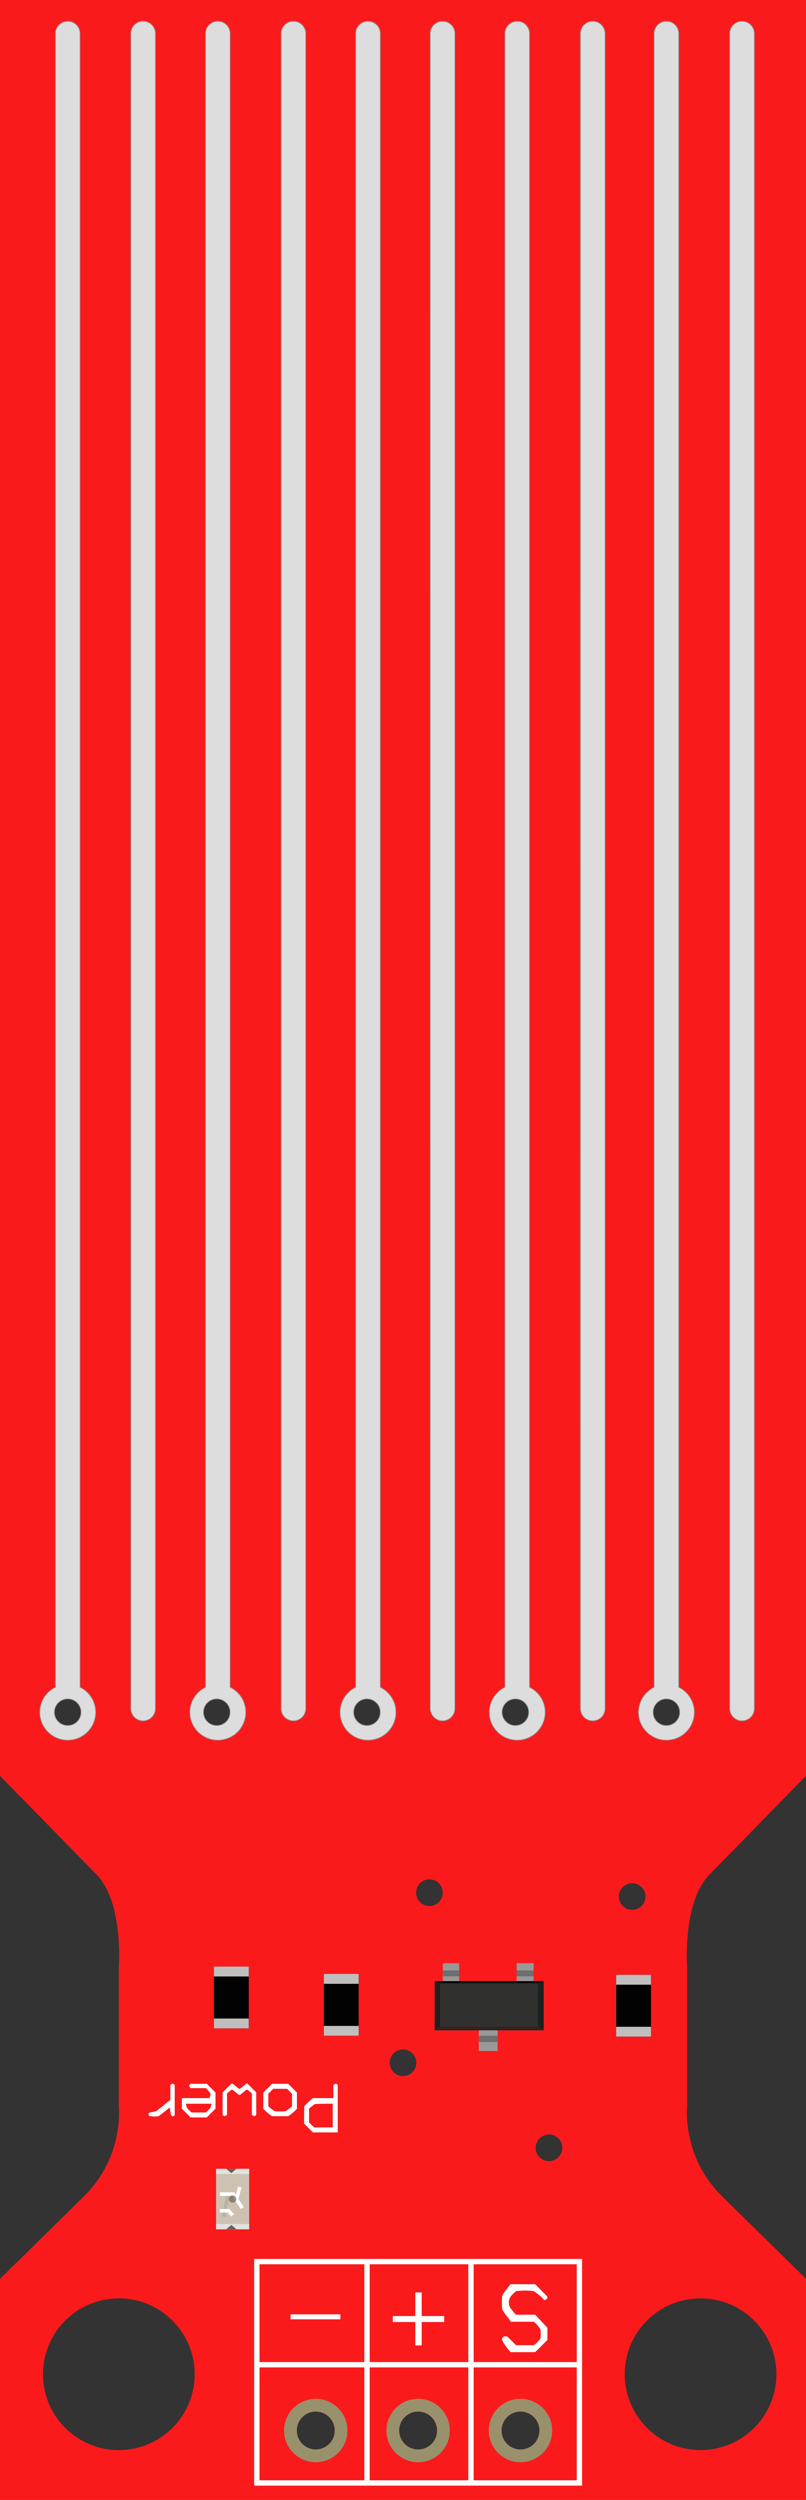 <?xml version="1.0" encoding="utf-8"?>
<!-- Generator: Adobe Illustrator 16.0.0, SVG Export Plug-In . SVG Version: 6.00 Build 0)  -->
<!DOCTYPE svg PUBLIC "-//W3C//DTD SVG 1.1//EN" "http://www.w3.org/Graphics/SVG/1.1/DTD/svg11.dtd">
<svg version="1.1" id="Layer_2" xmlns:xml="http://www.w3.org/XML/1998/namespace"
	 xmlns="http://www.w3.org/2000/svg" xmlns:xlink="http://www.w3.org/1999/xlink" x="0px" y="0px" width="113.378px"
	 height="351.498px" viewBox="-28.344 -87.874 113.378 351.498" enable-background="new -28.344 -87.874 113.378 351.498"
	 xml:space="preserve">
<rect x="-28.344" y="-87.874" width="113.378" height="351.498" fill="#333333" stroke="none"/>
<desc>
	<referenceFile>water-depth-sensor-BREADBOARD_v6.svg</referenceFile>
</desc>
<path fill="#FA1A1B" d="M-28.344,232.55v31.074H85.034V232.55l-11.881-11.684c-5.627-5.592-4.834-12.554-4.834-12.554v-19.515
	c0,0-0.729-9.26,3.207-13.173l13.508-13.796V-87.874H-28.344v249.703l13.504,13.796c3.938,3.915,3.207,13.173,3.207,13.173v19.515
	c0,0,0.793,6.959-4.834,12.554L-28.344,232.55z M-18.817,154.957c-1.141,0-2.066-0.926-2.066-2.066c0-1.14,0.926-2.065,2.066-2.065
	s2.066,0.926,2.066,2.065C-16.75,154.031-17.674,154.957-18.817,154.957z M30.476,256.542c-1.473,0-2.666-1.196-2.666-2.668
	s1.193-2.668,2.666-2.668c1.471,0,2.666,1.196,2.666,2.668S31.947,256.542,30.476,256.542z M65.4,150.825
	c1.141,0,2.066,0.926,2.066,2.065c0,1.141-0.926,2.066-2.066,2.066s-2.066-0.926-2.066-2.066
	C63.333,151.751,64.257,150.825,65.4,150.825z M70.202,235.29c5.893,0,10.668,4.776,10.668,10.668s-4.775,10.666-10.668,10.666
	c-5.891,0-10.668-4.776-10.668-10.668S64.312,235.29,70.202,235.29z M60.585,176.917c1.035,0,1.875,0.84,1.875,1.876
	c0,1.035-0.84,1.875-1.875,1.875c-1.037,0-1.877-0.84-1.877-1.875C58.708,177.757,59.548,176.917,60.585,176.917z M48.88,212.248
	c1.037,0,1.877,0.84,1.877,1.876S49.917,216,48.88,216c-1.035,0-1.875-0.84-1.875-1.876S47.847,212.248,48.88,212.248z
	 M47.54,253.874c0,1.472-1.193,2.668-2.666,2.668c-1.471,0-2.666-1.196-2.666-2.668s1.195-2.668,2.666-2.668
	C46.347,251.206,47.54,252.402,47.54,253.874z M44.2,150.825c1.141,0,2.066,0.926,2.066,2.065c0,1.141-0.926,2.066-2.066,2.066
	c-1.139,0-2.066-0.926-2.066-2.066C42.134,151.751,43.06,150.825,44.2,150.825z M32.066,176.375c1.035,0,1.875,0.84,1.875,1.876
	c0,1.035-0.84,1.875-1.875,1.875c-1.037,0-1.877-0.84-1.877-1.875C30.189,177.215,31.029,176.375,32.066,176.375z M28.345,200.29
	c1.035,0,1.875,0.84,1.875,1.876s-0.84,1.876-1.875,1.876c-1.035,0-1.877-0.84-1.877-1.876S27.31,200.29,28.345,200.29z
	 M23.261,150.825c1.141,0,2.066,0.926,2.066,2.065c0,1.141-0.926,2.066-2.066,2.066s-2.066-0.926-2.066-2.066
	C21.195,151.751,22.121,150.825,23.261,150.825z M16.076,251.206c1.471,0,2.668,1.196,2.668,2.668s-1.197,2.668-2.668,2.668
	c-1.473,0-2.668-1.196-2.668-2.668S14.601,251.206,16.076,251.206z M2.168,150.825c1.141,0,2.066,0.926,2.066,2.065
	c0,1.141-0.926,2.066-2.066,2.066s-2.066-0.926-2.066-2.066C0.101,151.751,1.027,150.825,2.168,150.825z M-0.963,245.958
	c0,5.892-4.775,10.668-10.668,10.668c-5.891,0-10.668-4.776-10.668-10.668s4.777-10.668,10.668-10.668
	C-5.739,235.29-0.963,240.066-0.963,245.958z"/>
<g>
	<rect x="2.049" y="217.072" fill="#CDC2B2" width="4.654" height="8.506"/>
	
		<polyline opacity="0.52" fill="none" stroke="#A2A2A2" stroke-width="0.5" stroke-miterlimit="10" enable-background="new    " points="
		3.209,223.811 3.209,223.154 3.742,220.813 	"/>
	<polyline fill="none" stroke="#FFFFFF" stroke-width="0.5" stroke-miterlimit="10" points="2.578,222.977 3.797,222.977 
		4.375,223.62 	"/>
	<polyline fill="none" stroke="#FFFFFF" stroke-width="0.5" stroke-miterlimit="10" points="2.578,220.634 4.482,220.634 
		4.922,221.326 5.732,222.592 	"/>
	<line fill="none" stroke="#FFFFFF" stroke-width="0.5" stroke-miterlimit="10" x1="5.404" y1="219.638" x2="4.922" y2="221.326"/>
	<circle opacity="0.69" fill="#696153" enable-background="new    " cx="4.373" cy="221.326" r="0.512"/>
	<rect x="2.049" y="217.072" fill="#E1E1E1" width="4.654" height="0.735"/>
	<rect x="2.051" y="224.84" fill="#E1E1E1" width="4.652" height="0.738"/>
	<polyline fill="#696153" points="3.476,217.072 4.922,217.072 4.195,217.682 	"/>
	<polyline fill="#696153" points="4.922,225.578 3.476,225.578 4.197,224.968 	"/>
</g>
<g>
	<rect x="1.75" y="188.64" fill="#020202" width="4.9" height="8.694"/>
	<rect x="1.75" y="195.948" fill="#C0BFBE" width="4.9" height="1.382"/>
	<rect x="1.75" y="188.64" fill="#C0BFBE" width="4.9" height="1.391"/>
</g>
<g>
	<rect x="17.211" y="189.674" fill="#020202" width="4.9" height="8.694"/>
	<rect x="17.211" y="196.982" fill="#C0BFBE" width="4.9" height="1.382"/>
	<rect x="17.211" y="189.674" fill="#C0BFBE" width="4.9" height="1.391"/>
</g>
<g>
	<rect x="58.331" y="189.798" fill="#020202" width="4.9" height="8.694"/>
	<rect x="58.331" y="197.105" fill="#C0BFBE" width="4.9" height="1.383"/>
	<rect x="58.331" y="189.798" fill="#C0BFBE" width="4.9" height="1.39"/>
</g>
<g>
	<rect x="33.591" y="190.986" fill="#30302F" width="13.756" height="6.067"/>
	<polyline fill="#1E1F1E" points="47.347,190.986 48.134,190.684 48.134,197.606 47.347,197.054 	"/>
	<polygon fill="#1E1F1E" points="32.798,190.684 32.798,197.606 33.591,197.054 33.591,190.986 	"/>
	<polygon fill="#262626" points="32.798,197.606 33.591,197.054 47.347,197.054 48.134,197.606 32.995,197.606 	"/>
	<polygon points="32.798,190.684 33.591,190.986 47.347,190.986 48.134,190.684 32.995,190.684 	"/>
	<rect x="39.013" y="197.606" fill="#989898" width="2.646" height="2.901"/>
	<rect x="44.331" y="188.168" fill="#989898" width="2.383" height="2.516"/>
	<rect x="33.941" y="188.168" fill="#989898" width="2.301" height="2.516"/>
	<rect x="39.013" y="198.368" fill="#6D6E6E" width="2.646" height="0.882"/>
	<rect x="44.331" y="189.192" fill="#6D6E6E" width="2.383" height="0.819"/>
	<rect x="33.941" y="189.192" fill="#6D6E6E" width="2.301" height="0.819"/>
</g>
<g>
	<path fill="#DDDDDD" stroke="#969696" stroke-width="0.1" stroke-miterlimit="10" d="M76.034,154.083c0.957,0,1.73-0.774,1.73-1.73
		V-83.155c0-0.957-0.773-1.729-1.73-1.729c-0.953,0-1.729,0.773-1.729,1.729v235.507C74.306,153.309,75.081,154.083,76.034,154.083z
		"/>
	<path fill="#DDDDDD" stroke="#969696" stroke-width="0.1" stroke-miterlimit="10" d="M55.034,154.083
		c0.957,0,1.729-0.774,1.729-1.73l0.001-235.507c0-0.957-0.773-1.729-1.729-1.729c-0.953,0-1.729,0.773-1.729,1.729l-0.001,235.507
		C53.306,153.309,54.079,154.083,55.034,154.083z"/>
	<path fill="#DDDDDD" stroke="#969696" stroke-width="0.1" stroke-miterlimit="10" d="M33.911,154.083
		c0.955,0,1.727-0.774,1.727-1.73l0.001-235.507c0-0.957-0.773-1.729-1.727-1.729c-0.955,0-1.729,0.773-1.729,1.729l-0.001,235.507
		C32.183,153.309,32.954,154.083,33.911,154.083z"/>
	<path fill="#DDDDDD" stroke="#969696" stroke-width="0.1" stroke-miterlimit="10" d="M12.931,154.083
		c0.955,0,1.729-0.774,1.729-1.73V-83.155c0-0.957-0.775-1.729-1.729-1.729s-1.729,0.773-1.729,1.729v235.507
		C11.203,153.309,11.978,154.083,12.931,154.083z"/>
	<path fill="#DDDDDD" stroke="#969696" stroke-width="0.1" stroke-miterlimit="10" d="M-8.215,154.083
		c0.957,0,1.729-0.774,1.729-1.73V-83.155c0-0.957-0.773-1.729-1.729-1.729c-0.953,0-1.727,0.773-1.727,1.729v235.507
		C-9.942,153.309-9.17,154.083-8.215,154.083z"/>
	<path fill="#DDDDDD" stroke="#969696" stroke-width="0.1" stroke-miterlimit="10" d="M65.4,156.801
		c2.168,0,3.926-1.758,3.926-3.926c0-1.544-0.9-2.868-2.199-3.508V-83.151c0-0.959-0.773-1.73-1.727-1.73
		c-0.955,0-1.729,0.773-1.729,1.73v232.518c-1.297,0.642-2.199,1.964-2.199,3.508C61.472,155.043,63.232,156.801,65.4,156.801z
		 M65.4,150.999c1.035,0,1.875,0.84,1.875,1.876s-0.84,1.876-1.875,1.876c-1.037,0-1.877-0.84-1.877-1.876
		S64.363,150.999,65.4,150.999z"/>
	<path fill="#DDDDDD" stroke="#969696" stroke-width="0.1" stroke-miterlimit="10" d="M44.411,156.801
		c2.168,0,3.926-1.758,3.926-3.926c0-1.544-0.9-2.868-2.199-3.508l0.001-232.518c0-0.959-0.773-1.73-1.727-1.73
		c-0.955,0-1.729,0.773-1.729,1.73l-0.001,232.518c-1.297,0.642-2.197,1.964-2.197,3.508
		C40.488,155.043,42.243,156.801,44.411,156.801z M44.154,150.999c1.035,0,1.875,0.84,1.875,1.876s-0.84,1.876-1.875,1.876
		c-1.037,0-1.877-0.84-1.877-1.876S43.118,150.999,44.154,150.999z"/>
	<path fill="#DDDDDD" stroke="#969696" stroke-width="0.1" stroke-miterlimit="10" d="M23.42,156.801
		c2.17,0,3.928-1.758,3.928-3.926c0-1.544-0.9-2.868-2.199-3.508V-83.151c0-0.959-0.775-1.73-1.729-1.73
		c-0.955,0-1.729,0.773-1.729,1.73v232.518c-1.295,0.642-2.197,1.964-2.197,3.508C19.494,155.043,21.252,156.801,23.42,156.801z
		 M23.273,150.999c1.037,0,1.877,0.84,1.877,1.876s-0.84,1.876-1.877,1.876c-1.035,0-1.875-0.84-1.875-1.876
		S22.24,150.999,23.273,150.999z"/>
	<path fill="#DDDDDD" stroke="#969696" stroke-width="0.1" stroke-miterlimit="10" d="M2.295,156.801
		c2.17,0,3.928-1.758,3.928-3.926c0-1.544-0.898-2.868-2.199-3.508V-83.155c0-0.957-0.773-1.729-1.729-1.729
		c-0.953,0-1.727,0.773-1.727,1.729v232.522c-1.297,0.642-2.199,1.964-2.199,3.508C-1.631,155.043,0.127,156.801,2.295,156.801z
		 M2.15,150.999c1.035,0,1.875,0.84,1.875,1.876s-0.84,1.876-1.875,1.876c-1.037,0-1.877-0.84-1.877-1.876
		S1.113,150.999,2.15,150.999z"/>
	<path fill="#DDDDDD" stroke="#969696" stroke-width="0.1" stroke-miterlimit="10" d="M-18.819,156.801
		c2.17,0,3.928-1.758,3.928-3.926c0-1.544-0.9-2.868-2.199-3.508V-83.151c0-0.959-0.775-1.73-1.729-1.73s-1.729,0.773-1.729,1.73
		v232.518c-1.295,0.642-2.197,1.964-2.197,3.508C-22.744,155.043-20.987,156.801-18.819,156.801z M-18.819,150.999
		c1.035,0,1.877,0.84,1.877,1.876s-0.842,1.876-1.877,1.876s-1.877-0.84-1.877-1.876S-19.852,150.999-18.819,150.999z"/>
</g>
<g id="silkscreen">
	<path fill="none" stroke="#FFFFFF" stroke-width="0.75" stroke-miterlimit="10" d="M7.785,261.248v-31.124h45.375v31.124H7.785z
		 M7.785,244.624h45.375 M23.285,230.124v31.124 M37.909,261.248v-31.124"/>
	<g>
		<path fill="#FFFFFF" d="M15.66,211.954l-1.23-1.23c0-1.632,0.02-2.472,0.061-2.514c0.039-0.042,0.088-0.092,0.143-0.144
			c0.057-0.055,0.117-0.11,0.178-0.17c0.059-0.061,0.109-0.106,0.148-0.141c0.053-0.046,0.119-0.104,0.195-0.174
			c0.078-0.07,0.15-0.138,0.225-0.206c0.072-0.065,0.166-0.146,0.281-0.24h2.889v-1.83c0-0.012,0.035-0.042,0.102-0.09
			c0.064-0.048,0.119-0.076,0.16-0.09c0.006,0,0.02-0.002,0.039-0.004c0.021-0.002,0.037-0.004,0.051-0.004
			c0.012,0,0.039,0.002,0.08,0.01c0.033,0.014,0.07,0.042,0.115,0.09c0.043,0.048,0.064,0.078,0.064,0.09v6.65h-3.5V211.954z
			 M18.461,207.924c-1.633,0-2.477,0.021-2.535,0.061s-0.125,0.088-0.195,0.144c-0.074,0.056-0.148,0.116-0.225,0.174
			c-0.078,0.061-0.143,0.11-0.195,0.15c-0.029,0.02-0.064,0.052-0.113,0.094c-0.043,0.044-0.068,0.068-0.068,0.076v1.93l0.701,0.7
			h2.629v-3.328H18.461z"/>
		<path fill="#FFFFFF" d="M13.429,208.624c0,0.006-0.02,0.032-0.061,0.076c-0.039,0.042-0.088,0.092-0.143,0.144
			c-0.057,0.055-0.117,0.11-0.178,0.17c-0.057,0.061-0.109,0.106-0.146,0.141c-0.047,0.04-0.109,0.088-0.184,0.144
			c-0.07,0.056-0.145,0.114-0.223,0.17c-0.076,0.057-0.143,0.106-0.201,0.146c-0.057,0.04-0.088,0.06-0.096,0.06h-2.27
			c-0.006,0-0.041-0.02-0.096-0.06c-0.057-0.04-0.125-0.088-0.201-0.146c-0.074-0.058-0.15-0.114-0.223-0.17
			c-0.074-0.056-0.133-0.104-0.18-0.144c-0.043-0.034-0.092-0.08-0.15-0.141c-0.061-0.06-0.121-0.115-0.176-0.17
			c-0.057-0.052-0.107-0.102-0.145-0.144c-0.043-0.044-0.061-0.068-0.061-0.076v-2.271l1.23-1.229h2.27l1.23,1.229V208.624
			L13.429,208.624z M12.029,205.824h-1.93l-0.699,0.7v1.75c0,0.006,0.023,0.031,0.066,0.073c0.047,0.044,0.084,0.08,0.113,0.106
			c0.045,0.04,0.107,0.088,0.186,0.144c0.076,0.057,0.152,0.114,0.229,0.17c0.078,0.057,0.141,0.106,0.195,0.146
			s0.084,0.06,0.09,0.06c0.008,0,0.043,0.005,0.105,0.011s0.137,0.01,0.221,0.014c0.082,0.002,0.168,0.006,0.254,0.01
			c0.088,0.004,0.156,0.004,0.211,0.004c0.051,0,0.121,0,0.205-0.004c0.082-0.002,0.166-0.006,0.25-0.01
			c0.082-0.004,0.156-0.008,0.219-0.014c0.064-0.006,0.1-0.011,0.105-0.011s0.037-0.02,0.09-0.06s0.121-0.088,0.195-0.146
			c0.076-0.058,0.154-0.113,0.23-0.17c0.076-0.056,0.139-0.104,0.184-0.144c0.037-0.026,0.072-0.063,0.117-0.106
			c0.043-0.042,0.066-0.067,0.066-0.073v-1.75L12.029,205.824z"/>
		<path fill="#FFFFFF" d="M7.699,209.474c0,0.015-0.021,0.042-0.064,0.084c-0.041,0.044-0.072,0.068-0.09,0.076
			c-0.018,0.006-0.035,0.013-0.055,0.017c-0.021,0.002-0.037,0.004-0.049,0.004s-0.029-0.002-0.049-0.004
			c-0.021-0.004-0.035-0.006-0.041-0.006c-0.041-0.013-0.094-0.043-0.16-0.084c-0.066-0.043-0.1-0.072-0.1-0.084v-2.98
			c0-0.006-0.023-0.032-0.07-0.076c-0.045-0.044-0.104-0.094-0.17-0.15c-0.066-0.056-0.135-0.113-0.205-0.17
			c-0.072-0.056-0.129-0.098-0.178-0.126c0-0.006-0.01-0.012-0.029-0.014s-0.037-0.004-0.051-0.004
			c-0.012,0-0.029,0.002-0.047,0.004c-0.021,0.002-0.033,0.008-0.043,0.014c-0.02,0.015-0.07,0.057-0.16,0.126
			c-0.086,0.07-0.178,0.146-0.275,0.227c-0.096,0.08-0.188,0.154-0.273,0.22c-0.088,0.066-0.137,0.106-0.15,0.116
			s-0.029,0.016-0.051,0.02c-0.02,0.004-0.035,0.004-0.047,0.004s-0.031,0-0.051-0.004c-0.02-0.002-0.033-0.004-0.039-0.004
			c-0.021-0.02-0.074-0.063-0.16-0.13c-0.088-0.065-0.18-0.14-0.275-0.22c-0.1-0.08-0.191-0.156-0.277-0.227
			c-0.086-0.069-0.141-0.111-0.17-0.125c0-0.007-0.01-0.013-0.029-0.015c-0.021-0.002-0.039-0.004-0.051-0.004
			s-0.029,0.002-0.049,0.004c-0.021,0.002-0.035,0.008-0.041,0.015c-0.045,0.027-0.104,0.067-0.17,0.125
			c-0.066,0.059-0.131,0.114-0.199,0.17c-0.068,0.057-0.127,0.108-0.17,0.15c-0.047,0.042-0.07,0.068-0.07,0.076v2.98
			c0,0.014-0.037,0.041-0.105,0.084c-0.07,0.043-0.117,0.067-0.135,0.075c-0.018,0.009-0.043,0.013-0.061,0.017
			c-0.02,0.002-0.037,0.004-0.049,0.004s-0.043-0.004-0.09-0.01c-0.027-0.013-0.063-0.042-0.111-0.084
			c-0.045-0.043-0.07-0.072-0.07-0.084v-3.15c0.82-0.82,1.24-1.234,1.262-1.24s0.037-0.01,0.049-0.01s0.043,0.006,0.09,0.02
			c0.029,0.015,0.084,0.057,0.17,0.127c0.086,0.069,0.178,0.146,0.277,0.226c0.096,0.08,0.188,0.154,0.275,0.224
			c0.086,0.07,0.139,0.112,0.16,0.126c0.006,0,0.02,0.002,0.039,0.004c0.021,0.005,0.039,0.005,0.051,0.005s0.039-0.003,0.08-0.011
			c0.025-0.014,0.082-0.054,0.17-0.126c0.086-0.07,0.178-0.144,0.273-0.224c0.098-0.08,0.189-0.156,0.277-0.227
			c0.088-0.069,0.139-0.111,0.158-0.126c0.01,0,0.021-0.002,0.043-0.01c0.02-0.006,0.035-0.01,0.049-0.01
			c0.012,0,0.041,0.006,0.078,0.02l1.23,1.23v3.146H7.699z"/>
		<path fill="#FFFFFF" d="M1.969,208.624l-1.229,1.229h-2.271l-1.229-1.229v-1.49h3.889c0-0.02,0.01-0.06,0.031-0.12
			c0.021-0.06,0.041-0.122,0.059-0.184c0.02-0.063,0.039-0.126,0.051-0.186c0.012-0.061,0.012-0.101,0-0.12
			c-0.027-0.061-0.076-0.137-0.146-0.227c-0.068-0.09-0.139-0.176-0.213-0.26c-0.072-0.084-0.143-0.156-0.209-0.214
			c-0.066-0.061-0.111-0.09-0.129-0.09H-1.53c-0.014,0-0.041-0.034-0.086-0.101c-0.041-0.065-0.072-0.12-0.094-0.16v-0.09v-0.08
			c0.014-0.034,0.043-0.071,0.09-0.113c0.047-0.044,0.076-0.066,0.09-0.066h2.271l1.229,1.229v2.271H1.969z M-2.174,208.03
			c0.01,0.05,0.021,0.102,0.035,0.16c0.014,0.056,0.027,0.109,0.045,0.159c0.016,0.051,0.027,0.084,0.035,0.106
			c0.035,0.052,0.082,0.12,0.148,0.2c0.068,0.08,0.139,0.156,0.215,0.229c0.076,0.074,0.146,0.136,0.209,0.19
			c0.064,0.052,0.105,0.08,0.125,0.08H0.57c0.02,0,0.063-0.028,0.129-0.08c0.066-0.055,0.137-0.118,0.209-0.19
			c0.074-0.073,0.145-0.149,0.213-0.229c0.07-0.08,0.121-0.148,0.146-0.2c0.012-0.021,0.025-0.054,0.041-0.106
			c0.014-0.05,0.029-0.104,0.043-0.159c0.018-0.059,0.029-0.11,0.043-0.16c0.01-0.05,0.014-0.084,0.014-0.106h-3.6
			C-2.19,207.944-2.184,207.98-2.174,208.03z"/>
		<path fill="#FFFFFF" d="M-4.02,209.684c-0.016,0-0.043-0.002-0.092-0.01c-0.02-0.014-0.051-0.042-0.1-0.084
			c-0.047-0.042-0.074-0.072-0.08-0.084c-0.008-0.04-0.021-0.109-0.041-0.21c-0.02-0.1-0.039-0.206-0.055-0.313
			c-0.016-0.11-0.033-0.217-0.049-0.316c-0.018-0.1-0.025-0.17-0.025-0.21c-0.033,0.026-0.092,0.072-0.176,0.134
			c-0.084,0.063-0.172,0.134-0.266,0.21c-0.092,0.078-0.182,0.148-0.264,0.214c-0.084,0.068-0.143,0.114-0.176,0.141
			c-0.047,0.04-0.109,0.088-0.188,0.144c-0.074,0.056-0.15,0.114-0.227,0.17c-0.078,0.057-0.143,0.106-0.197,0.146
			c-0.053,0.04-0.084,0.06-0.09,0.06c-0.008,0-0.033,0.004-0.08,0.01c-0.045,0.007-0.104,0.013-0.17,0.017
			c-0.064,0.002-0.133,0.006-0.201,0.01s-0.121,0.004-0.16,0.004c-0.02,0-0.059-0.002-0.119-0.004
			c-0.063-0.002-0.123-0.006-0.188-0.01c-0.061-0.004-0.125-0.008-0.186-0.017c-0.059-0.006-0.1-0.01-0.119-0.01
			c-0.021-0.014-0.051-0.042-0.098-0.084c-0.041-0.042-0.068-0.072-0.084-0.084v-0.09v-0.09c0.016-0.021,0.043-0.052,0.092-0.094
			c0.045-0.045,0.074-0.07,0.09-0.076c0.02-0.006,0.072-0.019,0.16-0.036c0.086-0.019,0.178-0.034,0.275-0.05
			c0.096-0.017,0.188-0.036,0.275-0.057c0.086-0.02,0.139-0.033,0.158-0.04c0.008,0,0.041-0.021,0.096-0.063
			c0.057-0.044,0.125-0.092,0.201-0.146c0.078-0.052,0.15-0.109,0.225-0.17c0.072-0.06,0.133-0.105,0.18-0.14
			c0.029-0.021,0.094-0.074,0.197-0.16s0.213-0.18,0.334-0.28c0.121-0.1,0.23-0.193,0.33-0.279s0.164-0.141,0.189-0.16
			c0.021-0.014,0.066-0.042,0.137-0.084c0.068-0.044,0.113-0.072,0.133-0.084v-2.101c0-0.012,0.035-0.042,0.102-0.09
			c0.064-0.048,0.119-0.076,0.158-0.09c0.008,0,0.021-0.002,0.041-0.004c0.021-0.002,0.037-0.004,0.051-0.004
			c0.012,0,0.039,0.002,0.078,0.01c0.035,0.015,0.072,0.042,0.117,0.09c0.043,0.048,0.064,0.078,0.064,0.09v4.2
			c0,0.014-0.023,0.042-0.064,0.084c-0.043,0.042-0.074,0.068-0.09,0.076c-0.018,0.006-0.037,0.012-0.057,0.014
			C-3.992,209.682-4.006,209.684-4.02,209.684z"/>
	</g>
	<g>
		<path fill="#FFFFFF" d="M48.669,235.124c0,0.018-0.004,0.06-0.014,0.126c-0.02,0.028-0.059,0.072-0.121,0.132
			c-0.063,0.061-0.098,0.097-0.111,0.106c-0.014,0.008-0.037,0.016-0.063,0.02c-0.027,0.004-0.051,0.006-0.07,0.006
			c-0.018,0-0.041-0.002-0.07-0.006c-0.027-0.004-0.045-0.006-0.055-0.006c-0.039-0.076-0.123-0.174-0.252-0.3
			c-0.131-0.126-0.271-0.254-0.426-0.384c-0.154-0.131-0.307-0.248-0.457-0.351c-0.15-0.102-0.262-0.168-0.336-0.196
			c-0.01-0.01-0.066-0.02-0.168-0.027c-0.102-0.01-0.219-0.018-0.35-0.028c-0.131-0.008-0.26-0.016-0.393-0.02
			c-0.129-0.004-0.238-0.006-0.322-0.006c-0.045,0-0.127,0.002-0.246,0.006c-0.115,0.004-0.236,0.012-0.363,0.02
			c-0.125,0.011-0.248,0.019-0.363,0.028c-0.117,0.008-0.199,0.018-0.246,0.027c-0.029,0.028-0.08,0.074-0.154,0.141
			s-0.152,0.138-0.23,0.216s-0.152,0.156-0.215,0.232c-0.066,0.073-0.113,0.126-0.141,0.153c-0.027,0.038-0.072,0.118-0.133,0.238
			c-0.059,0.12-0.096,0.206-0.104,0.252c-0.01,0.008-0.016,0.061-0.021,0.154c-0.004,0.092-0.006,0.164-0.006,0.21
			s0.002,0.116,0.006,0.21c0.004,0.092,0.012,0.144,0.021,0.154c0,0.037,0.031,0.115,0.098,0.237s0.113,0.206,0.141,0.252
			c0.045,0.066,0.109,0.148,0.189,0.246c0.08,0.099,0.158,0.194,0.238,0.288s0.15,0.172,0.211,0.238
			c0.059,0.066,0.096,0.098,0.104,0.098h2.688l1.723,1.834v1.723l-1.723,1.708h-3.43c-0.008,0-0.045-0.03-0.104-0.091
			c-0.061-0.06-0.107-0.109-0.133-0.146c-0.037-0.046-0.094-0.12-0.168-0.216c-0.074-0.099-0.152-0.2-0.23-0.303
			c-0.078-0.102-0.152-0.197-0.215-0.287c-0.066-0.088-0.109-0.146-0.127-0.175c-0.018-0.046-0.061-0.13-0.125-0.252
			c-0.066-0.122-0.104-0.2-0.113-0.237c-0.008-0.009-0.014-0.032-0.014-0.07c0-0.028,0-0.052,0-0.07c0-0.018,0-0.042,0-0.069
			c0-0.028,0.004-0.042,0.014-0.042c0.02-0.028,0.059-0.072,0.121-0.133c0.061-0.06,0.1-0.096,0.119-0.104
			c0.008-0.01,0.049-0.016,0.121-0.022c0.068-0.004,0.123-0.006,0.16-0.006c0.027,0,0.066,0.002,0.119,0.006
			c0.053,0.005,0.082,0.013,0.09,0.022l1.232,1.218h2.441c0.047,0,0.117-0.038,0.211-0.112c0.094-0.073,0.191-0.164,0.293-0.266
			s0.203-0.21,0.295-0.322c0.094-0.111,0.154-0.206,0.182-0.279c0-0.009,0.004-0.038,0.014-0.084
			c0.008-0.047,0.016-0.103,0.02-0.168c0.004-0.066,0.01-0.131,0.014-0.196c0.006-0.066,0.008-0.118,0.008-0.154
			c0-0.046-0.002-0.102-0.008-0.168c-0.004-0.065-0.01-0.13-0.014-0.196c-0.004-0.065-0.012-0.123-0.02-0.174
			c-0.01-0.052-0.014-0.082-0.014-0.09c-0.039-0.084-0.1-0.186-0.188-0.308s-0.188-0.24-0.295-0.356
			c-0.107-0.118-0.207-0.216-0.299-0.3c-0.096-0.084-0.16-0.126-0.197-0.126h-3.191c-0.018-0.028-0.059-0.092-0.121-0.19
			c-0.059-0.098-0.1-0.161-0.117-0.188c-0.02-0.028-0.066-0.088-0.141-0.183c-0.074-0.092-0.154-0.193-0.238-0.3
			c-0.084-0.105-0.158-0.21-0.229-0.308s-0.115-0.162-0.133-0.19c-0.018-0.027-0.041-0.065-0.07-0.111
			c-0.027-0.046-0.053-0.099-0.078-0.154c-0.023-0.056-0.043-0.106-0.061-0.148c-0.02-0.042-0.029-0.067-0.029-0.077
			c0-0.009-0.002-0.049-0.006-0.12c-0.004-0.07-0.01-0.15-0.014-0.238s-0.006-0.18-0.006-0.274c0-0.092,0-0.168,0-0.224
			s0-0.13,0-0.224c0-0.093,0.002-0.187,0.006-0.28s0.01-0.172,0.014-0.238c0.004-0.065,0.006-0.102,0.006-0.112
			c0-0.027,0.031-0.104,0.09-0.229c0.061-0.126,0.111-0.212,0.148-0.258c0.018-0.028,0.061-0.086,0.127-0.176
			c0.064-0.091,0.137-0.185,0.215-0.288c0.08-0.103,0.156-0.202,0.23-0.301c0.076-0.098,0.131-0.17,0.168-0.216
			c0.027-0.046,0.072-0.1,0.133-0.162c0.059-0.062,0.096-0.09,0.104-0.09h3.43c1.148,1.148,1.725,1.736,1.729,1.765
			C48.667,235.082,48.669,235.104,48.669,235.124z"/>
	</g>
	<g>
		<path fill="#FFFFFF" d="M30.079,241.912v-3.292h-3.166v-0.84h3.166v-3.32h0.896v3.32h3.166v0.84h-3.166v3.292H30.079z"/>
	</g>
	<g>
		<path fill="#FFFFFF" d="M12.531,238.24v-0.7h7.004v0.7H12.531z"/>
	</g>
</g>
<g id="copper1">
	<path id="connector8pin" fill="#99906C" d="M40.415,253.874c0,2.462,1.996,4.458,4.457,4.458c2.463,0,4.459-1.996,4.459-4.458
		s-1.996-4.458-4.459-4.458C42.411,249.416,40.415,251.412,40.415,253.874z M47.538,253.874c0,1.472-1.193,2.666-2.666,2.666
		c-1.471,0-2.666-1.194-2.666-2.666s1.195-2.666,2.666-2.666C46.345,251.208,47.538,252.402,47.538,253.874z"/>
	<path id="connector9pin" fill="#99906C" d="M34.931,253.874c0-2.462-1.996-4.458-4.459-4.458c-2.46,0-4.457,1.996-4.457,4.458
		s1.996,4.458,4.457,4.458C32.935,258.332,34.931,256.336,34.931,253.874z M27.806,253.874c0-1.472,1.195-2.666,2.666-2.666
		c1.473,0,2.666,1.194,2.666,2.666s-1.193,2.666-2.666,2.666C29.001,256.54,27.806,255.346,27.806,253.874z"/>
	<path id="connector10pin" fill="#99906C" d="M20.531,253.874c0-2.462-1.996-4.458-4.457-4.458s-4.459,1.996-4.459,4.458
		s1.996,4.458,4.459,4.458C18.535,258.332,20.531,256.336,20.531,253.874z M13.408,253.874c0-1.472,1.193-2.666,2.666-2.666
		c1.471,0,2.668,1.194,2.668,2.666s-1.197,2.666-2.668,2.666C14.601,256.54,13.408,255.346,13.408,253.874z"/>
</g>
</svg>
